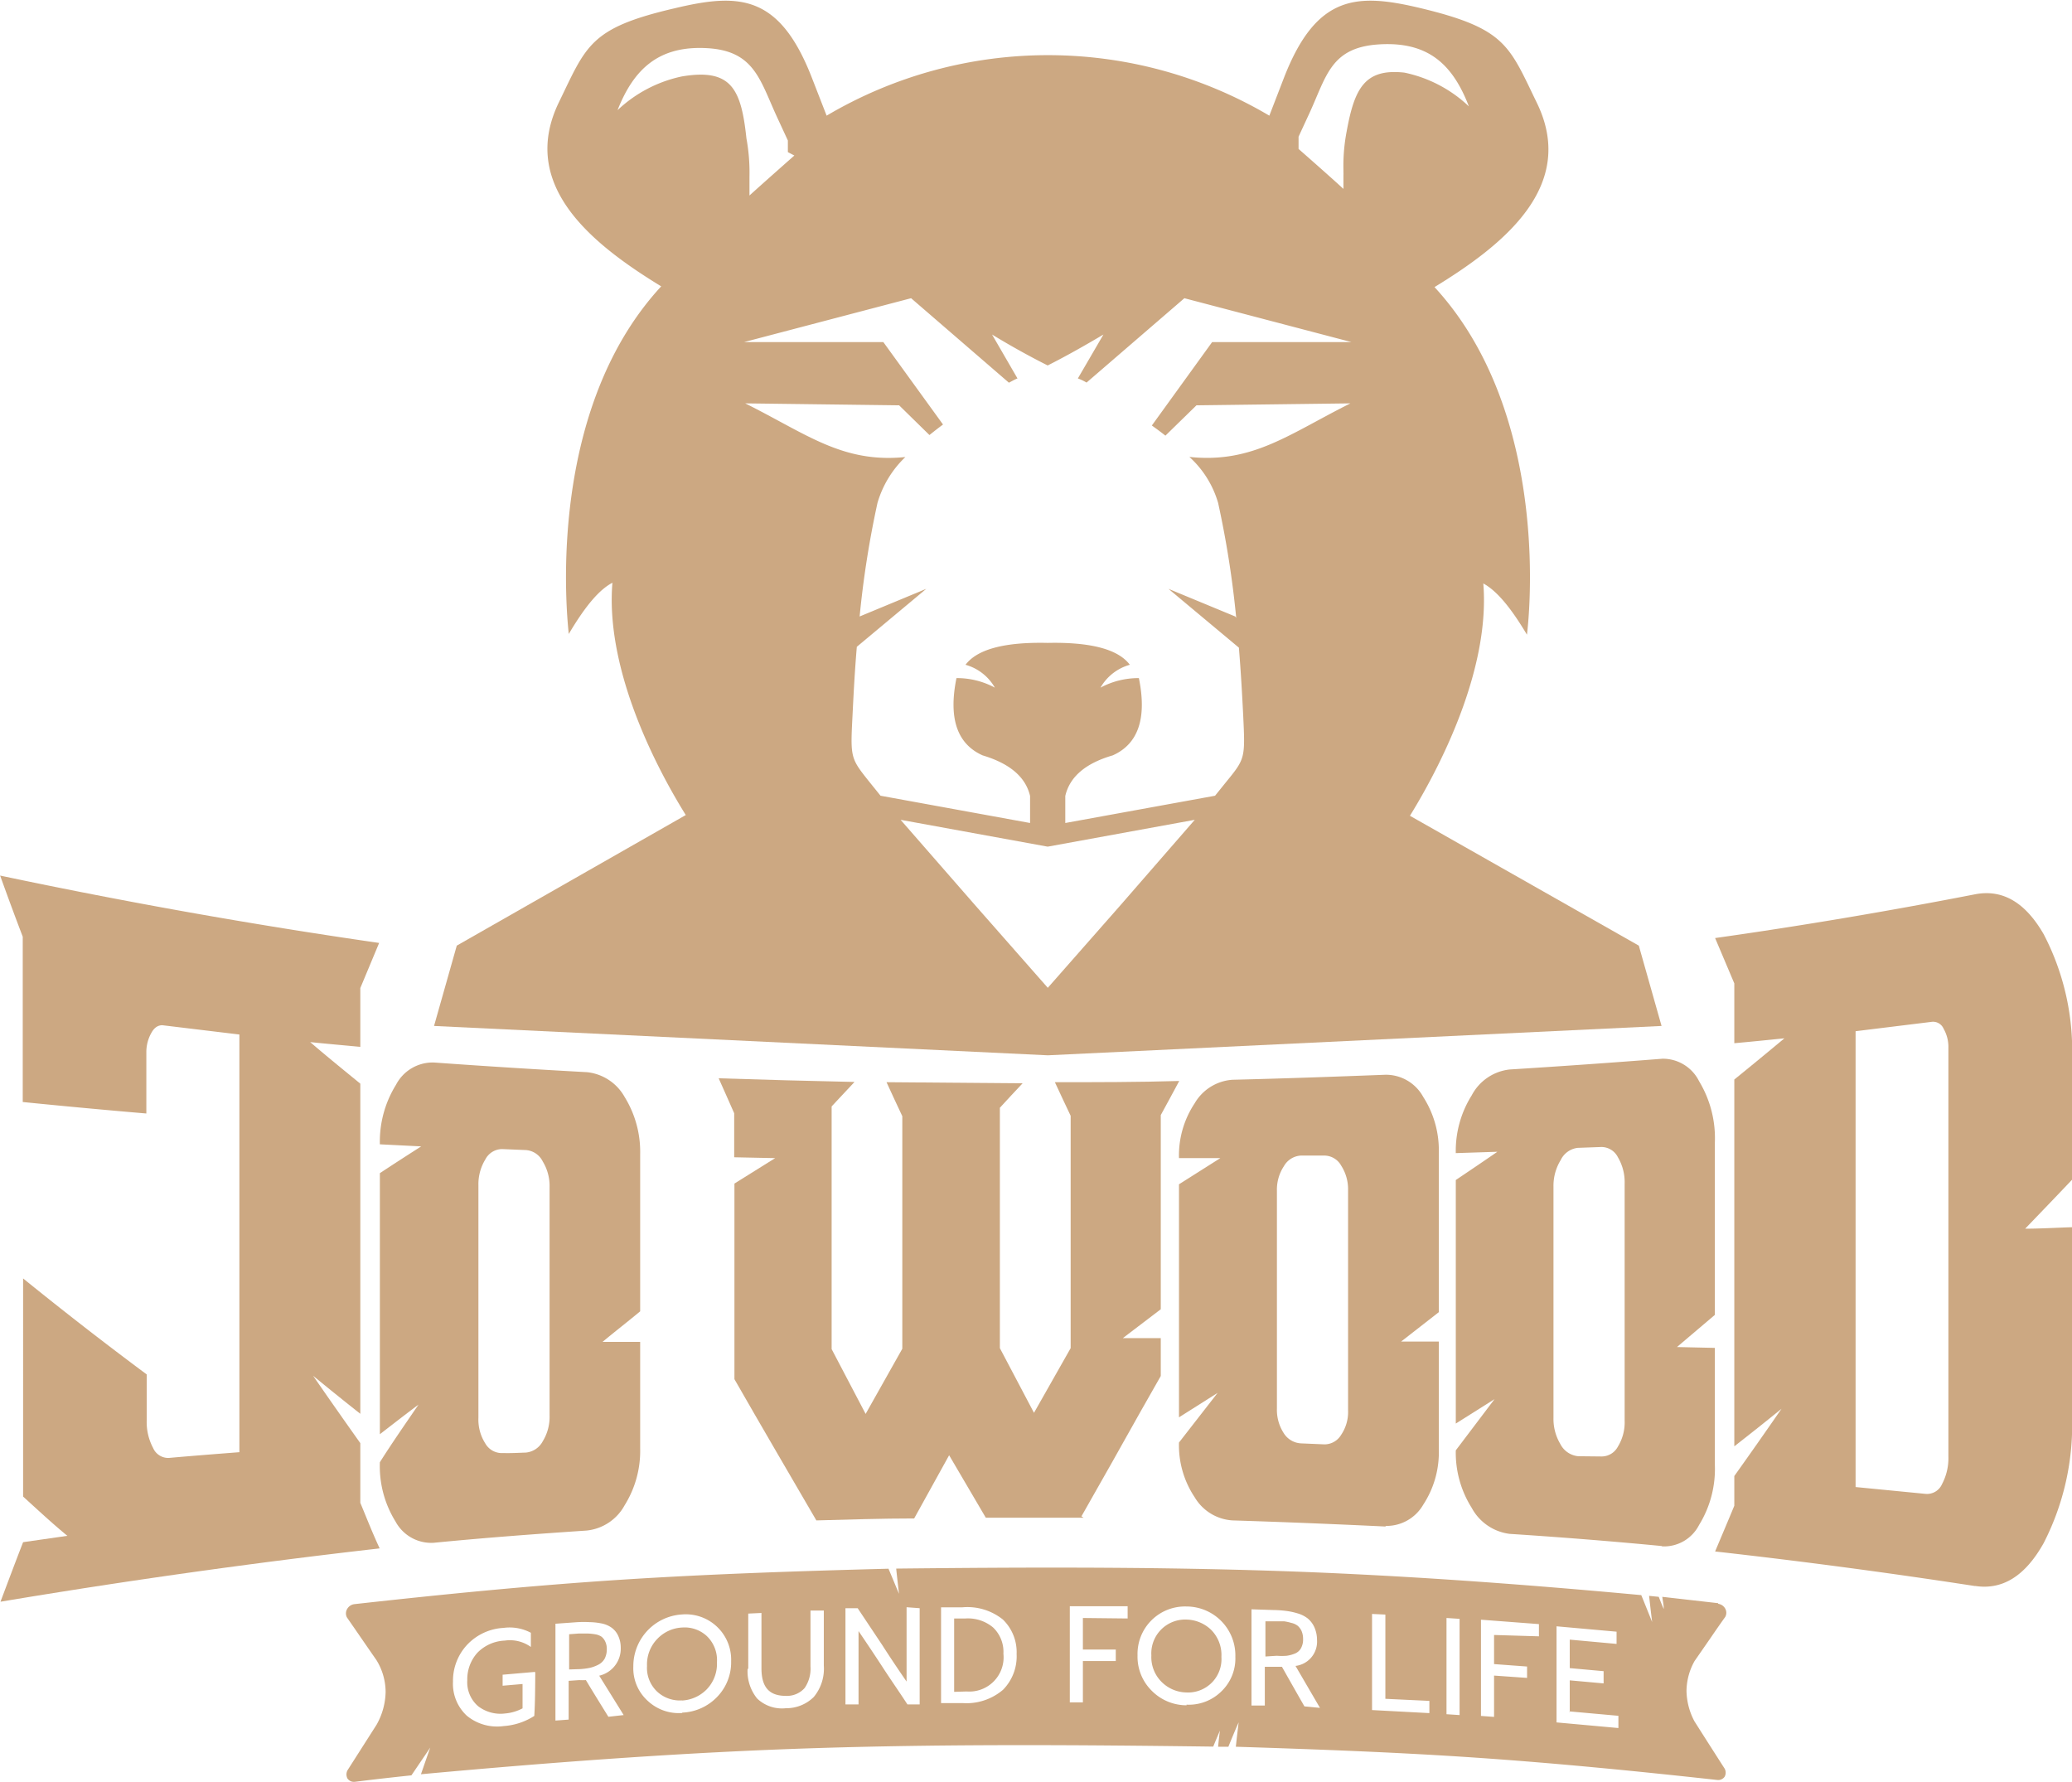 <svg id="Layer_1" data-name="Layer 1" xmlns="http://www.w3.org/2000/svg" viewBox="0 0 169.47 145.72"><defs><style>.cls-1,.cls-2{fill:#cca882;}.cls-1{fill-rule:evenodd;}</style></defs><title>jowood-logo-light</title><path class="cls-1" d="M148.07,85.62,129.35,75c3-4.87,6.54-12.45,6-19,1,.54,2.13,1.77,3.57,4.19.49-4.12,1.13-19-7.56-28.43h0c5.68-3.47,11.68-8.27,8.37-15.07-2.27-4.67-2.52-6.06-9.45-7.73-5.21-1.25-8.56-1.19-11.23,5.67l-1.2,3.11a35.59,35.59,0,0,0-36.21,0l-1.21-3.11c-2.67-6.86-6-6.92-11.23-5.67C62.26,10.57,62,12,59.75,16.63c-3.31,6.8,2.68,11.6,8.36,15.07-8.69,9.4-8,24.31-7.56,28.43,1.44-2.43,2.55-3.65,3.57-4.19-.55,6.59,3,14.17,6,19L51.39,85.62l-1.86,6.57,50.2,2.4h0l50.2-2.4ZM135.34,55.94Zm-71.22,0Zm5.69-41.41a10.93,10.93,0,0,0-5.27,2.76C65.9,13.83,68,12,71.87,12.22s4.31,2.6,5.73,5.67l.87,1.88,0,0,0,.05,0,.05,0,.05,0,.05,0,0,0,.05,0,.05,0,.06,0,.05,0,.05,0,.05,0,.05,0,.06,0,.05,0,0,0,.06,0,.05,0,0,0,.06,0,.05,0,.06L79,21s-2.65,2.34-3.67,3.27h0v0h0v0h0v0h0v0h0v0h0v0h0v0h0v0h0v-.05h0v-.1h0v-.06h0v-.06h0v-.19h0v-.22h0v-.14h0v-.09h0v-.15h0v-.05c0-.08,0-.18,0-.27v-.05h0v-.12a15.47,15.47,0,0,0-.25-3.13C74.65,15.52,73.82,13.86,69.81,14.53Zm35.85,67.8h0l-5.93,6.74L93.8,82.33l-6.11-7,12,2.19h.06l12-2.19Zm3.69-38.42,2.54-2.48,12.59-.16c-5,2.5-8,4.93-13.17,4.38a8.13,8.13,0,0,1,2.35,3.76,79.32,79.32,0,0,1,1.48,9.4l-.08-.11-5.46-2.26,5.76,4.81c.18,2.21.28,4.13.35,5.51.17,3.56.17,3.56-1.43,5.52l-.87,1.08-12.25,2.23V73.38q.54-2.35,3.88-3.32,3.14-1.4,2.14-6.32a6.56,6.56,0,0,0-3.14.78,4,4,0,0,1,2.4-1.87q-1.42-1.9-6.72-1.79c-3.53-.08-5.76.52-6.72,1.79a4,4,0,0,1,2.4,1.87,6.53,6.53,0,0,0-3.14-.78q-1,4.92,2.14,6.32,3.34,1,3.88,3.32l0,2.21L86.05,73.36l-.87-1.08c-1.6-2-1.6-2-1.42-5.52.07-1.39.16-3.33.35-5.58l5.68-4.74L84.34,58.7a79.19,79.19,0,0,1,1.46-9.29,8.47,8.47,0,0,1,2.28-3.75c-5.16.52-8.09-1.9-13.1-4.39l12.59.16,2.48,2.43c.36-.29.73-.58,1.11-.86l-4.88-6.74H74.88l13.67-3.59,8,6.91.3-.16a3.71,3.71,0,0,1,.4-.19l-2.08-3.59c1.64,1,3.16,1.83,4.55,2.53,1.39-.7,2.91-1.55,4.56-2.53l-2.09,3.59a4.25,4.25,0,0,1,.71.34l8-6.9,13.67,3.59h-11.4l-4.93,6.82C108.63,43.36,109,43.63,109.35,43.91Zm14.82-24.86a14.86,14.86,0,0,0-.26,3.13v.12h0v.05a2.53,2.53,0,0,1,0,.27v.05h0v.15h0v.09h0v.14h0v.22h0v.19h0v.06h0v.06h0v.1h0v.05h0v0h0v0h0v0h0v0h0v0h0v0h0v0h0v0h0c-1-.93-3.67-3.27-3.67-3.27l0-.05,0-.06,0-.05,0-.06,0,0,0-.05,0-.06,0,0,0-.05,0-.06,0-.05,0-.05,0-.05,0-.05,0-.06,0-.05,0-.05,0,0,0-.05,0-.05,0-.05,0-.05,0,0,.87-1.88c1.42-3.07,1.75-5.43,5.73-5.67s6,1.61,7.33,5.07a10.89,10.89,0,0,0-5.27-2.76C125.64,13.86,124.81,15.52,124.17,19.05Z" transform="translate(-14.03 -8.28)"/><path class="cls-2" d="M150,134.73c-4.17-.4-8.33-.73-12.5-1a4.1,4.1,0,0,1-3.1-2.13,8.45,8.45,0,0,1-1.3-4.7l3.17-4.19-3.17,2V104.79c1.13-.76,2.27-1.53,3.4-2.31l-3.4.11a8.52,8.52,0,0,1,1.3-4.72,4,4,0,0,1,3.1-2.12q6.25-.39,12.5-.88A3.31,3.31,0,0,1,153,96.71a9,9,0,0,1,1.29,5v14.11l-3.1,2.63,3.1.07v9.58A8.73,8.73,0,0,1,153,133a3.22,3.22,0,0,1-3.08,1.75M145,127.4a1.51,1.51,0,0,0,1.36-.81,3.79,3.79,0,0,0,.55-2.13V105.1a4,4,0,0,0-.55-2.17,1.51,1.51,0,0,0-1.36-.84l-1.93.07a1.77,1.77,0,0,0-1.39,1,4,4,0,0,0-.59,2.17v18.92a4,4,0,0,0,.56,2.13,1.83,1.83,0,0,0,1.47,1Z" transform="translate(-14.03 -8.28)"/><path class="cls-2" d="M127.36,133.13c-4.19-.2-8.35-.37-12.52-.5a3.87,3.87,0,0,1-3.1-1.9,7.64,7.64,0,0,1-1.28-4.47l3.16-4.06-3.16,2V105.14l3.38-2.14-3.38,0a7.7,7.7,0,0,1,1.28-4.48,3.88,3.88,0,0,1,3.1-1.93c4.17-.1,8.33-.25,12.52-.41A3.48,3.48,0,0,1,130.44,98a8.08,8.08,0,0,1,1.27,4.6v13L128.63,118l3.08,0v8.78a7.81,7.81,0,0,1-1.27,4.56,3.47,3.47,0,0,1-3.08,1.74m-5-6.67a1.59,1.59,0,0,0,1.37-.79,3.34,3.34,0,0,0,.56-2v-18a3.56,3.56,0,0,0-.56-2,1.59,1.59,0,0,0-1.37-.83l-1.93,0a1.71,1.71,0,0,0-1.39.87,3.48,3.48,0,0,0-.57,2v17.82a3.5,3.5,0,0,0,.55,2,1.77,1.77,0,0,0,1.46.85Z" transform="translate(-14.03 -8.28)"/><path class="cls-2" d="M102.66,132.41h-8c-1-1.7-2-3.41-3-5.11l-2.86,5.17c-2.68,0-5.35.09-8,.16l-3.35-5.75c-1.12-1.92-2.23-3.85-3.35-5.8v-16L77.43,103l-3.35-.07V99.33c-.43-1-.85-1.9-1.27-2.86,3.69.12,7.4.22,11.11.3-.63.67-1.26,1.34-1.87,2,0,3.31,0,6.61,0,9.92s0,6.62,0,9.93q1.38,2.65,2.78,5.3l3-5.33c0-3.17,0-6.34,0-9.51s0-6.33,0-9.51c-.44-.92-.86-1.85-1.29-2.78l11.13.09c-.63.67-1.26,1.34-1.86,2v9.83q0,4.92,0,9.83l2.79,5.29,3-5.29v-19c-.44-.92-.86-1.83-1.29-2.75,3.39,0,6.78,0,10.17-.1-.51.94-1,1.87-1.51,2.79v15.88l-3.1,2.36,3.1,0v3.1c-1.09,1.92-2.19,3.84-3.25,5.75s-2.17,3.82-3.24,5.73" transform="translate(-14.03 -8.28)"/><path class="cls-2" d="M62,133.46c-4.17.28-8.33.59-12.5,1a3.32,3.32,0,0,1-3.12-1.74,8.57,8.57,0,0,1-1.28-4.85c1-1.58,2.1-3.16,3.16-4.71-1.06.79-2.11,1.61-3.16,2.42V104.23c1.12-.74,2.25-1.47,3.38-2.19l-3.38-.17A8.81,8.81,0,0,1,46.42,97a3.38,3.38,0,0,1,3.12-1.82q6.26.45,12.5.79A4,4,0,0,1,65.12,98a8.54,8.54,0,0,1,1.27,4.68v12.85c-1,.83-2.07,1.66-3.08,2.5l3.08,0v8.72a8.4,8.4,0,0,1-1.27,4.64A4,4,0,0,1,62,133.46m-4.95-6.38a1.74,1.74,0,0,0,1.37-.92,3.8,3.8,0,0,0,.56-2.11V105.4a3.85,3.85,0,0,0-.56-2.13,1.67,1.67,0,0,0-1.37-.93l-1.93-.08a1.55,1.55,0,0,0-1.39.84,3.89,3.89,0,0,0-.57,2.13v19a3.63,3.63,0,0,0,.56,2.1,1.56,1.56,0,0,0,1.47.79C55.82,127.14,56.45,127.1,57.09,127.08Z" transform="translate(-14.03 -8.28)"/><path class="cls-2" d="M175.58,138q-10.65-1.64-21.27-2.83c.52-1.24,1.05-2.48,1.57-3.74V129q1.94-2.72,3.86-5.5-1.92,1.56-3.86,3.07v-30c1.36-1.1,2.73-2.23,4.1-3.37-1.37.14-2.74.28-4.1.4V88.71L154.31,85c7.08-1,14.17-2.2,21.27-3.58,2.2-.42,4.07.61,5.6,3.26A20.56,20.56,0,0,1,183.5,95v9.77c-1.29,1.36-2.56,2.68-3.83,4,1.27,0,2.54-.08,3.83-.12v15.4a21.14,21.14,0,0,1-2.32,10.44c-1.53,2.73-3.4,3.84-5.6,3.5m-4.05-7.53a1.34,1.34,0,0,0,1.34-.8,4.55,4.55,0,0,0,.52-2.28V94a3,3,0,0,0-.39-1.58.94.94,0,0,0-.95-.57l-6.25.77V129.9Z" transform="translate(-14.03 -8.28)"/><path class="cls-2" d="M45.07,134.92q-15.53,1.77-31,4.36c.61-1.62,1.22-3.25,1.85-4.87l3.62-.52c-1.22-1-2.42-2.12-3.62-3.21V112.84q5.05,4.09,10.11,7.85v3.75a4.5,4.5,0,0,0,.52,2.26,1.35,1.35,0,0,0,1.29.82c1.91-.17,3.84-.32,5.77-.47V92.89l-6.3-.76c-.33,0-.64.16-.89.61A3.17,3.17,0,0,0,26,94.35v5q-5.05-.43-10.11-.94V84.89c-.63-1.65-1.24-3.3-1.85-5q15.53,3.28,31,5.51L43.5,89.09V93.9c-1.37-.13-2.75-.25-4.1-.39,1.35,1.16,2.73,2.28,4.1,3.4v27q-1.94-1.53-3.86-3.11c1.28,1.86,2.57,3.69,3.86,5.51v4.88c.52,1.25,1,2.48,1.57,3.7" transform="translate(-14.03 -8.28)"/><path class="cls-1" d="M142.42,148.36v-2.65l2.77.25v-1l-2.77-.25v-2.33l3.83.35v-1l-4.91-.44c0,1.31,0,2.62,0,3.93v3.93l5.06.46v-1l-4-.36m-2.5-6.14v-1l-4.74-.36v7.87l1.07.08v-3.38l2.7.19v-.93l-2.7-.2V142Zm-7.56-1.5v7.87l1.07.07v-7.87Zm-5,6.61v-6.89l-1.09-.05v7.86l4.69.25v-1Zm-9.81-3.46c0-1,0-1.92,0-2.88l.8,0,.71,0a3.84,3.84,0,0,1,.6.13,1.32,1.32,0,0,1,.52.23,1.29,1.29,0,0,1,.32.42,1.64,1.64,0,0,1,.13.65,1.49,1.49,0,0,1-.17.77,1,1,0,0,1-.5.44,2.78,2.78,0,0,1-.67.18,5.13,5.13,0,0,1-.81,0Zm4.46,4.2-2-3.43a2,2,0,0,0,1.76-2.13,2.54,2.54,0,0,0-.23-1.06,2,2,0,0,0-.54-.7,2.48,2.48,0,0,0-.83-.41,5.49,5.49,0,0,0-.94-.2,8.66,8.66,0,0,0-1-.07l-1.82-.06v7.87l1.09,0c0-1.06,0-2.11,0-3.17l.87,0h.53c.61,1.08,1.22,2.16,1.84,3.24Zm-10.92-1.26a2.93,2.93,0,0,1-2-.83,2.86,2.86,0,0,1-.87-2.2,2.77,2.77,0,0,1,2.88-2.93,3,3,0,0,1,2,.83,2.92,2.92,0,0,1,.85,2.22,2.73,2.73,0,0,1-2.88,2.91Zm0,1a3.8,3.8,0,0,0,2.84-1.07,3.73,3.73,0,0,0,1.16-2.85,4,4,0,0,0-4-4.11,3.88,3.88,0,0,0-4,4,3.91,3.91,0,0,0,1.17,2.9,4,4,0,0,0,2.84,1.18Zm-4.81-7.05v-1l-4.73,0v7.86h1.07v-3.38l2.69,0v-.94l-2.69,0v-2.58Zm-14.19,6v-6H93a3.19,3.19,0,0,1,2.26.74,2.75,2.75,0,0,1,.84,2.14,2.8,2.8,0,0,1-3,3.09Zm-1.07.92,1.77,0a4.6,4.6,0,0,0,3.3-1.09,3.9,3.9,0,0,0,1.11-2.92,3.72,3.72,0,0,0-1.12-2.82,4.63,4.63,0,0,0-3.34-1l-1.72,0v7.87Zm-2.82-7.84v6.08c-.69-1-1.36-2-2-3l-2-3-1,0v7.87l1.07,0v-6c.68,1,1.35,2,2,3s1.35,2,2,3l1,0v-7.87Zm-13,5a3.52,3.52,0,0,0,.78,2.47,2.94,2.94,0,0,0,2.35.79,3.19,3.19,0,0,0,2.28-.92,3.62,3.62,0,0,0,.82-2.57V140l-1.09,0v4.58a2.78,2.78,0,0,1-.48,1.76,1.93,1.93,0,0,1-1.53.64c-1.37,0-2-.71-2-2.26V140.2l-1.08.05v4.56Zm-5.36,2.62a2.73,2.73,0,0,1-2-.68,2.67,2.67,0,0,1-.87-2.14,3,3,0,0,1,.87-2.24,3,3,0,0,1,2-.9,2.68,2.68,0,0,1,2,.68,2.72,2.72,0,0,1,.85,2.16,3,3,0,0,1-.85,2.23,3.06,3.06,0,0,1-2,.9Zm0,1a4.18,4.18,0,0,0,2.85-1.27,4.06,4.06,0,0,0,1.16-2.93,3.71,3.71,0,0,0-4-3.83,4.24,4.24,0,0,0-4,4.26,3.59,3.59,0,0,0,1.17,2.8,3.72,3.72,0,0,0,2.84,1Zm-9.24-3.53c0-1,0-1.92,0-2.88l.8-.06.7,0a4.65,4.65,0,0,1,.61.06,1.37,1.37,0,0,1,.51.18,1.05,1.05,0,0,1,.32.39,1.38,1.38,0,0,1,.14.64,1.67,1.67,0,0,1-.17.78,1.26,1.26,0,0,1-.52.5,3.09,3.09,0,0,1-.66.25,5.48,5.48,0,0,1-.81.11Zm4.46,3.73-2-3.22a2.27,2.27,0,0,0,1.76-2.31,2.25,2.25,0,0,0-.23-1,1.66,1.66,0,0,0-.55-.64,2.13,2.13,0,0,0-.82-.33,5.47,5.47,0,0,0-.93-.1,8.91,8.91,0,0,0-1,0l-1.81.13V149l1.08-.08c0-1.05,0-2.11,0-3.17l.87-.06a4.54,4.54,0,0,0,.54,0c.6,1,1.22,2,1.84,3Zm-7.25-3.53-2.65.23v.9l1.63-.14V148a3.7,3.7,0,0,1-1.43.42,3,3,0,0,1-2.21-.6,2.59,2.59,0,0,1-.88-2.12,3.24,3.24,0,0,1,.82-2.24,3.31,3.31,0,0,1,2.24-1,2.93,2.93,0,0,1,2.14.52v-1.16a3.68,3.68,0,0,0-2.23-.4,4.42,4.42,0,0,0-3,1.4,4.32,4.32,0,0,0-1.14,3,3.55,3.55,0,0,0,1.14,2.79,3.89,3.89,0,0,0,3,.84,5.3,5.3,0,0,0,2.51-.83C57.8,147.47,57.8,146.3,57.81,145.12ZM43,139.48c7.28-.81,14.56-1.53,21.85-2s14.57-.71,21.85-.9c.29.68.57,1.37.86,2.05-.08-.69-.16-1.37-.23-2.06,10.15-.11,20.31-.15,30.46.17s20.32,1.06,30.48,2c.3.73.59,1.46.89,2.2-.09-.71-.17-1.43-.25-2.14l.79.08c.14.35.27.7.41,1,0-.33-.08-.67-.12-1l4.57.52a.43.43,0,0,0,0,.05.78.78,0,0,1,.58.4.7.7,0,0,1,0,.67h0c-.41.57-.81,1.15-1.2,1.72l-1.31,1.89a5.1,5.1,0,0,0-.66,2.43,5.48,5.48,0,0,0,.65,2.5q1.23,1.94,2.47,3.87h0a.7.7,0,0,1,0,.66.64.64,0,0,1-.59.27.07.07,0,0,1,0,0c-6.55-.72-13.11-1.37-19.66-1.82s-13.16-.69-19.73-.9c.07-.67.15-1.33.23-2-.29.66-.56,1.31-.84,2l-.84,0q.06-.66.15-1.32c-.19.44-.37.87-.55,1.31-10.8-.14-21.6-.22-32.4.12s-21.6,1.15-32.4,2.14c.25-.72.5-1.45.76-2.18l-1.54,2.27c-1.55.16-3.1.34-4.64.53h0a.64.64,0,0,1-.59-.27.72.72,0,0,1,0-.67l2.38-3.73a5.66,5.66,0,0,0,.74-2.69,5,5,0,0,0-.76-2.61c-.81-1.16-1.6-2.32-2.4-3.47h0a.7.7,0,0,1,0-.67A.79.79,0,0,1,43,139.48Z" transform="translate(-14.03 -8.28)"/></svg>
